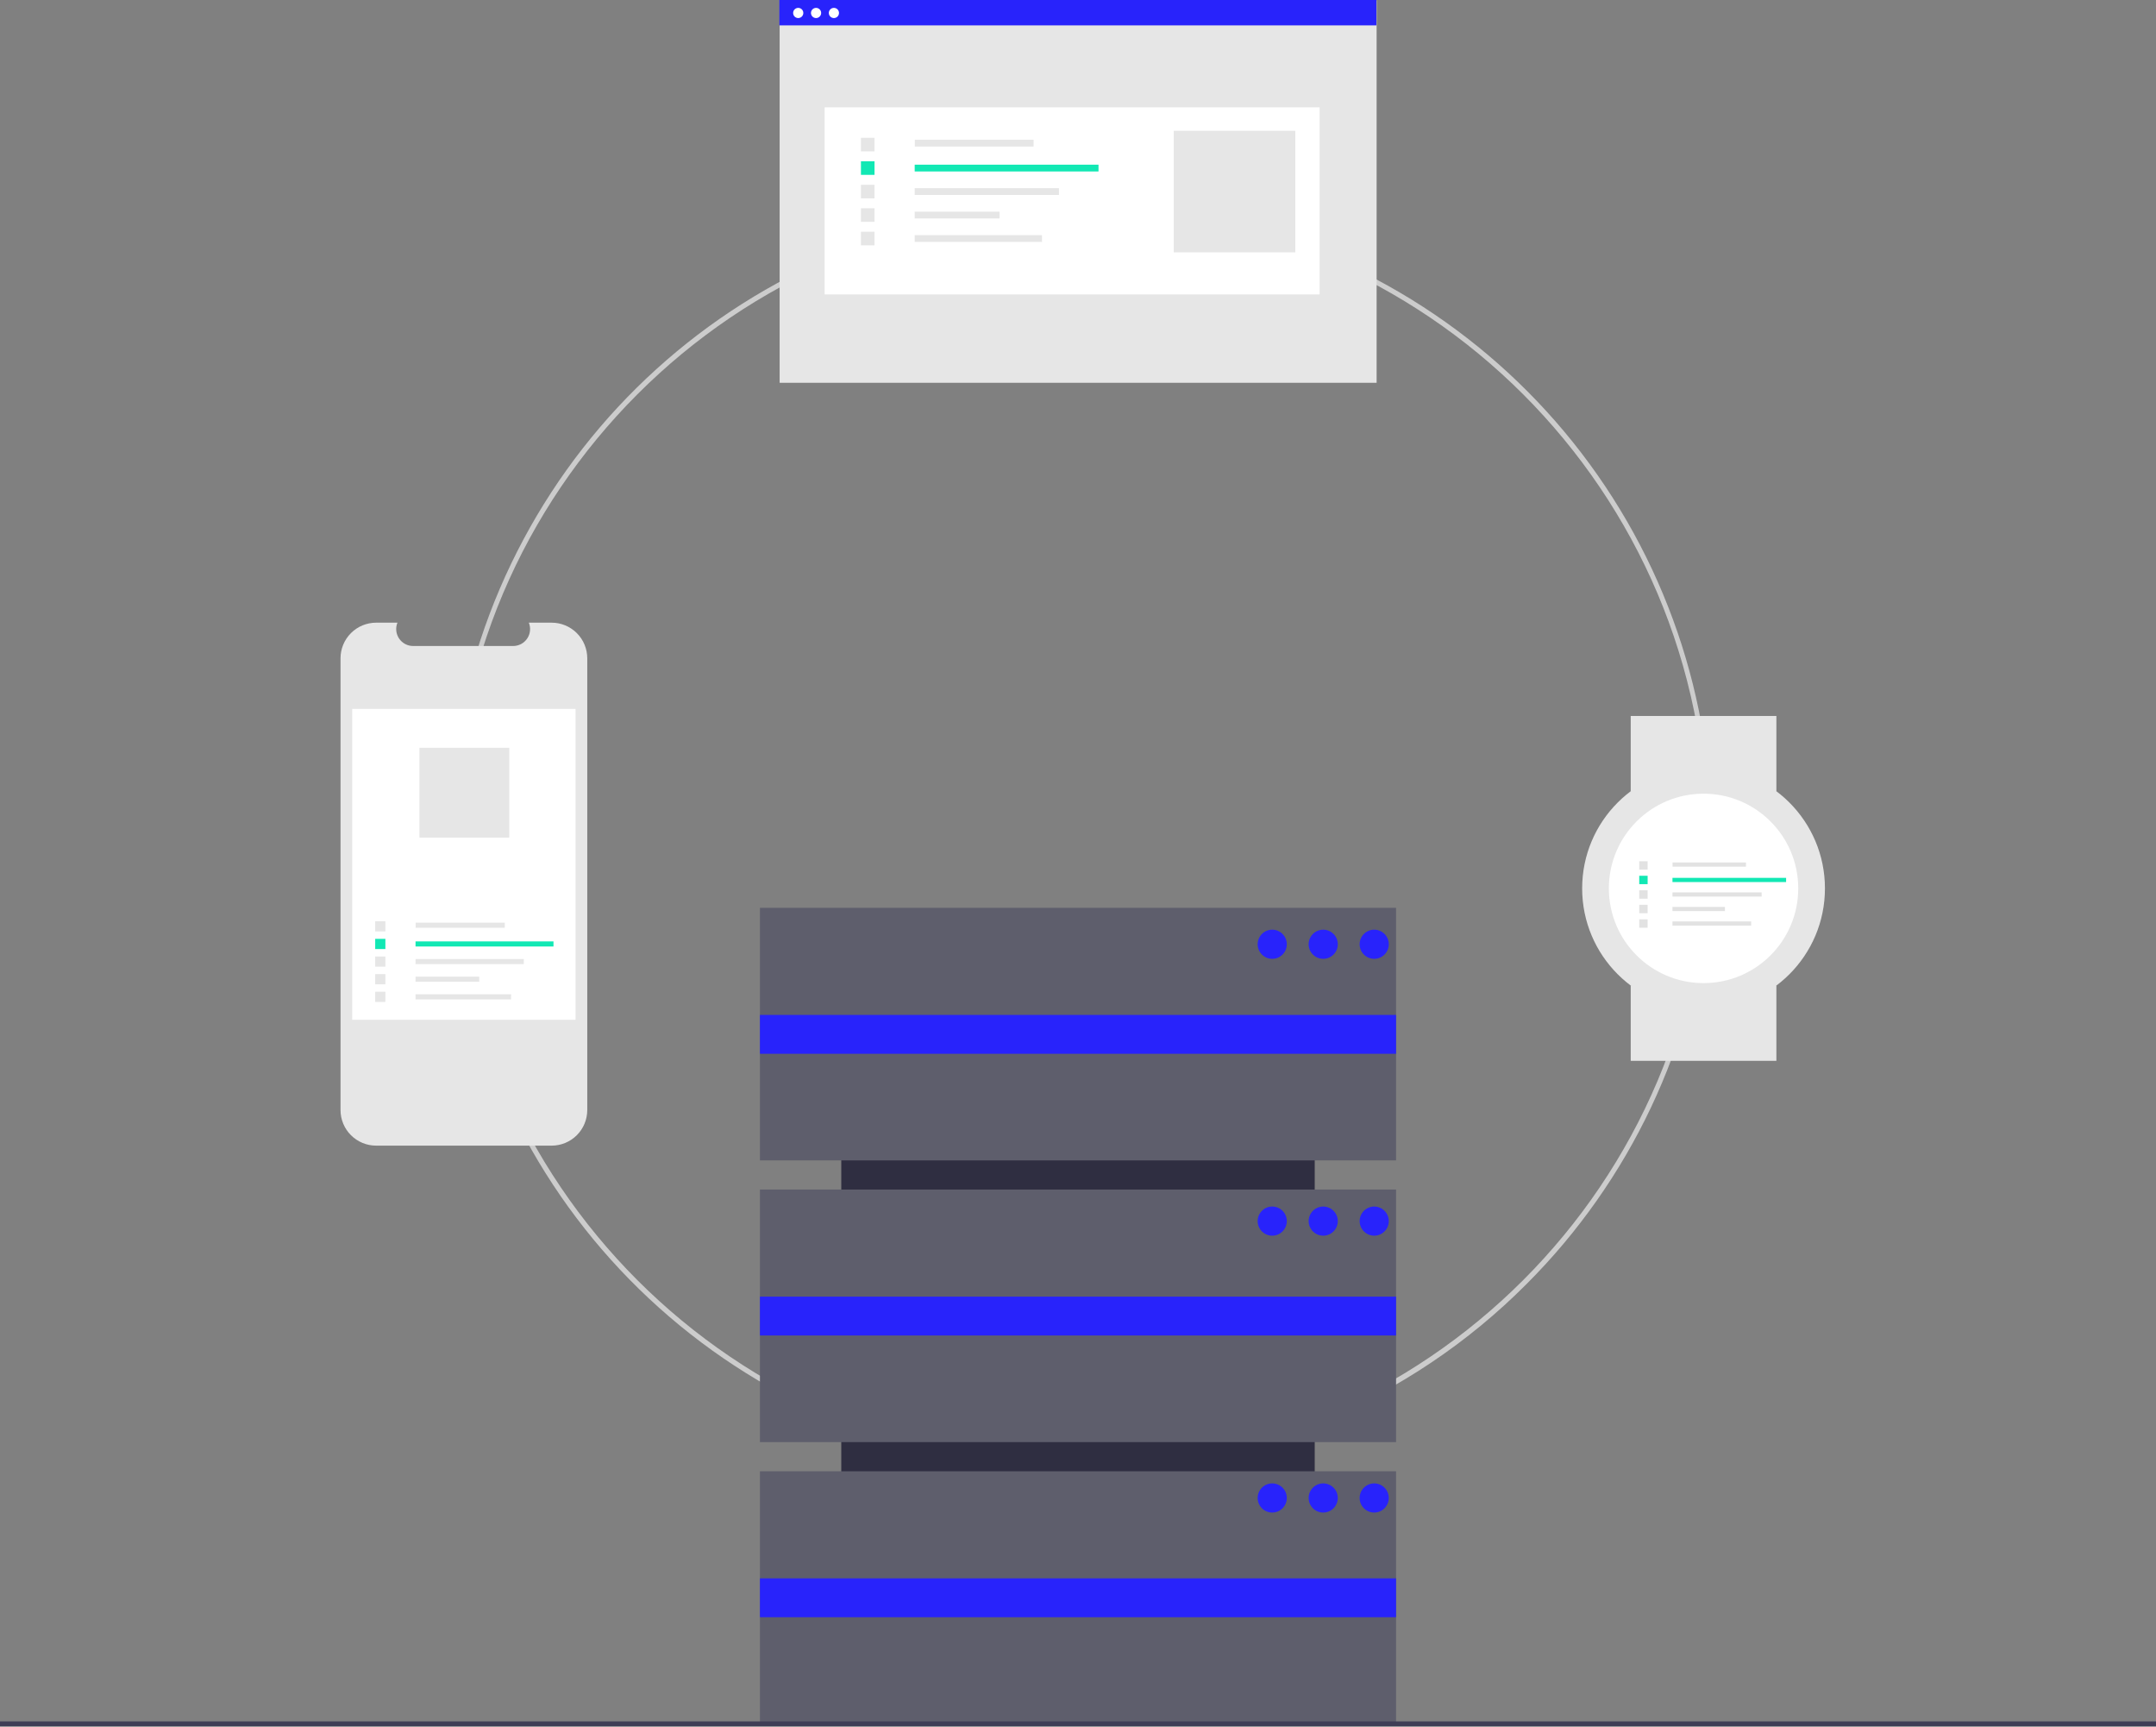 <svg
  width="888"
  height="711"
  viewBox="0 0 888 711"
  fill="none"
  xmlns="http://www.w3.org/2000/svg"
>
  <rect x="0" y="0" width="888" height="711" fill="#808080" stroke="none"/>
  <g clip-path="url(#clip0)">
    <path
      d="M444.935 604.807C384.768 604.807 326.463 583.945 279.953 545.775C233.443 507.605 201.607 454.49 189.869 395.479C178.132 336.468 187.218 275.212 215.581 222.15C243.943 169.087 289.827 127.501 345.414 104.476C401.002 81.451 462.853 78.412 520.429 95.878C578.005 113.344 627.744 150.233 661.171 200.26C694.598 250.287 709.645 310.357 703.748 370.234C697.85 430.112 671.374 486.092 628.829 528.636C604.736 552.861 576.077 572.067 544.512 585.141C512.947 598.216 479.101 604.9 444.935 604.807V604.807ZM444.935 86.678C302.639 86.678 186.871 202.446 186.871 344.743C186.871 487.04 302.639 602.807 444.935 602.807C587.232 602.807 703 487.04 703 344.743C703 202.446 587.232 86.678 444.935 86.678V86.678Z"
      fill="#CCCCCC"
    />
    <path d="M541.5 643.807V381.807H346.5V643.807H541.5Z" fill="#2F2E41" />
    <path d="M575 373.807H313V477.807H575V373.807Z" fill="#5E5E6C" />
    <path d="M575 489.807H313V593.807H575V489.807Z" fill="#5E5E6C" />
    <path d="M575 605.807H313V709.807H575V605.807Z" fill="#5E5E6C" />
    <path d="M575 417.904H313V433.904H575V417.904Z" fill="#2823FB" />
    <path d="M575 533.904H313V549.904H575V533.904Z" fill="#2823FB" />
    <path d="M575 649.904H313V665.904H575V649.904Z" fill="#2823FB" />
    <path
      d="M524 394.807C527.314 394.807 530 392.121 530 388.807C530 385.494 527.314 382.807 524 382.807C520.686 382.807 518 385.494 518 388.807C518 392.121 520.686 394.807 524 394.807Z"
      fill="#2823FB"
    />
    <path
      d="M545 394.807C548.314 394.807 551 392.121 551 388.807C551 385.494 548.314 382.807 545 382.807C541.686 382.807 539 385.494 539 388.807C539 392.121 541.686 394.807 545 394.807Z"
      fill="#2823FB"
    />
    <path
      d="M566 394.807C569.314 394.807 572 392.121 572 388.807C572 385.494 569.314 382.807 566 382.807C562.686 382.807 560 385.494 560 388.807C560 392.121 562.686 394.807 566 394.807Z"
      fill="#2823FB"
    />
    <path
      d="M524 508.807C527.314 508.807 530 506.121 530 502.807C530 499.494 527.314 496.807 524 496.807C520.686 496.807 518 499.494 518 502.807C518 506.121 520.686 508.807 524 508.807Z"
      fill="#2823FB"
    />
    <path
      d="M545 508.807C548.314 508.807 551 506.121 551 502.807C551 499.494 548.314 496.807 545 496.807C541.686 496.807 539 499.494 539 502.807C539 506.121 541.686 508.807 545 508.807Z"
      fill="#2823FB"
    />
    <path
      d="M566 508.807C569.314 508.807 572 506.121 572 502.807C572 499.494 569.314 496.807 566 496.807C562.686 496.807 560 499.494 560 502.807C560 506.121 562.686 508.807 566 508.807Z"
      fill="#2823FB"
    />
    <path
      d="M524 622.807C527.314 622.807 530 620.121 530 616.807C530 613.494 527.314 610.807 524 610.807C520.686 610.807 518 613.494 518 616.807C518 620.121 520.686 622.807 524 622.807Z"
      fill="#2823FB"
    />
    <path
      d="M545 622.807C548.314 622.807 551 620.121 551 616.807C551 613.494 548.314 610.807 545 610.807C541.686 610.807 539 613.494 539 616.807C539 620.121 541.686 622.807 545 622.807Z"
      fill="#2823FB"
    />
    <path
      d="M566 622.807C569.314 622.807 572 620.121 572 616.807C572 613.494 569.314 610.807 566 610.807C562.686 610.807 560 613.494 560 616.807C560 620.121 562.686 622.807 566 622.807Z"
      fill="#2823FB"
    />
    <path d="M888 708.807H0V710.807H888V708.807Z" fill="#3F3D56" />
    <path
      d="M241.879 271.065V457.056C241.878 460.947 240.332 464.679 237.58 467.43C234.829 470.182 231.097 471.728 227.206 471.729H154.928C151.036 471.729 147.303 470.184 144.55 467.432C141.798 464.681 140.251 460.948 140.25 457.056V271.065C140.251 267.173 141.798 263.44 144.55 260.689C147.303 257.937 151.036 256.392 154.928 256.392H163.696C163.265 257.451 163.101 258.599 163.219 259.736C163.336 260.873 163.731 261.964 164.368 262.913C165.005 263.861 165.866 264.639 166.875 265.177C167.883 265.715 169.008 265.997 170.151 265.999H211.359C212.502 265.997 213.627 265.715 214.636 265.177C215.644 264.639 216.505 263.861 217.142 262.913C217.78 261.964 218.174 260.873 218.292 259.736C218.409 258.599 218.245 257.451 217.814 256.392H227.206C231.097 256.393 234.829 257.939 237.58 260.691C240.332 263.442 241.878 267.174 241.879 271.065V271.065Z"
      fill="#E6E6E6"
    />
    <path d="M237.064 291.91H145.064V419.91H237.064V291.91Z" fill="white" />
    <path
      d="M207.905 379.927H171.186V382.026H207.905V379.927Z"
      fill="#E6E6E6"
    />
    <path d="M227.966 387.632H171.149V389.73H227.966V387.632Z" fill="#12E8B4" />
    <path d="M215.737 394.89H171.149V396.988H215.737V394.89Z" fill="#E6E6E6" />
    <path
      d="M197.377 402.149H171.149V404.247H197.377V402.149Z"
      fill="#E6E6E6"
    />
    <path
      d="M210.491 409.407H171.149V411.505H210.491V409.407Z"
      fill="#E6E6E6"
    />
    <path d="M158.73 379.324H154.533V383.52H158.73V379.324Z" fill="#E6E6E6" />
    <path d="M158.73 386.582H154.533V390.779H158.73V386.582Z" fill="#12E8B4" />
    <path d="M158.73 393.841H154.533V398.037H158.73V393.841Z" fill="#E6E6E6" />
    <path d="M158.73 401.1H154.533V405.296H158.73V401.1Z" fill="#E6E6E6" />
    <path d="M158.73 408.358H154.533V412.555H158.73V408.358Z" fill="#E6E6E6" />
    <path d="M209.748 307.91H172.751V344.908H209.748V307.91Z" fill="#E6E6E6" />
    <path
      d="M566.994 157.614V0.139H444.053H321.111V157.614H566.994Z"
      fill="#E6E6E6"
    />
    <path d="M543.508 44.195H339.647V121.23H543.508V44.195Z" fill="white" />
    <path
      d="M425.716 57.542H376.789V60.338H425.716V57.542Z"
      fill="#E6E6E6"
    />
    <path d="M452.446 67.807H376.74V70.603H452.446V67.807Z" fill="#12E8B4" />
    <path d="M436.151 77.479H376.74V80.275H436.151V77.479Z" fill="#E6E6E6" />
    <path d="M411.688 87.151H376.74V89.947H411.688V87.151Z" fill="#E6E6E6" />
    <path d="M429.162 96.822H376.74V99.618H429.162V96.822Z" fill="#E6E6E6" />
    <path
      d="M360.193 56.738H354.601V62.329H360.193V56.738Z"
      fill="#E6E6E6"
    />
    <path
      d="M360.193 66.409H354.601V72.001H360.193V66.409Z"
      fill="#12E8B4"
    />
    <path
      d="M360.193 76.081H354.601V81.673H360.193V76.081Z"
      fill="#E6E6E6"
    />
    <path
      d="M360.193 85.753H354.601V91.344H360.193V85.753Z"
      fill="#E6E6E6"
    />
    <path
      d="M360.193 95.424H354.601V101.016H360.193V95.424Z"
      fill="#E6E6E6"
    />
    <path
      d="M533.504 53.847H483.445V103.906H533.504V53.847Z"
      fill="#E6E6E6"
    />
    <path d="M566.889 0H321.006V10.446H566.889V0Z" fill="#2823FB" />
    <path
      d="M328.768 7.437C329.926 7.437 330.865 6.499 330.865 5.341C330.865 4.182 329.926 3.244 328.768 3.244C327.61 3.244 326.671 4.182 326.671 5.341C326.671 6.499 327.61 7.437 328.768 7.437Z"
      fill="white"
    />
    <path
      d="M336.117 7.437C337.275 7.437 338.214 6.499 338.214 5.341C338.214 4.182 337.275 3.244 336.117 3.244C334.959 3.244 334.02 4.182 334.02 5.341C334.02 6.499 334.959 7.437 336.117 7.437Z"
      fill="white"
    />
    <path
      d="M343.466 7.437C344.624 7.437 345.563 6.499 345.563 5.341C345.563 4.182 344.624 3.244 343.466 3.244C342.308 3.244 341.369 4.182 341.369 5.341C341.369 6.499 342.308 7.437 343.466 7.437Z"
      fill="white"
    />
    <path
      d="M731.648 294.807H671.648V325.807H731.648V294.807Z"
      fill="#E6E6E6"
    />
    <path
      d="M731.648 405.807H671.648V436.807H731.648V405.807Z"
      fill="#E6E6E6"
    />
    <path
      d="M701.648 415.807C729.262 415.807 751.648 393.422 751.648 365.807C751.648 338.193 729.262 315.807 701.648 315.807C674.033 315.807 651.648 338.193 651.648 365.807C651.648 393.422 674.033 415.807 701.648 415.807Z"
      fill="#E6E6E6"
    />
    <path
      d="M701.648 404.807C723.187 404.807 740.648 387.346 740.648 365.807C740.648 344.268 723.187 326.807 701.648 326.807C680.109 326.807 662.648 344.268 662.648 365.807C662.648 387.346 680.109 404.807 701.648 404.807Z"
      fill="white"
    />
    <path d="M719.123 355.122H688.876V356.85H719.123V355.122Z" fill="#E2E2E2" />
    <path
      d="M735.648 361.468H688.846V363.196H735.648V361.468Z"
      fill="#12E8B4"
    />
    <path
      d="M725.575 367.447H688.846V369.175H725.575V367.447Z"
      fill="#E2E2E2"
    />
    <path
      d="M710.451 373.426H688.846V375.154H710.451V373.426Z"
      fill="#E2E2E2"
    />
    <path
      d="M721.254 379.405H688.846V381.133H721.254V379.405Z"
      fill="#E2E2E2"
    />
    <path d="M678.616 354.625H675.16V358.082H678.616V354.625Z" fill="#E2E2E2" />
    <path d="M678.616 360.604H675.16V364.061H678.616V360.604Z" fill="#12E8B4" />
    <path d="M678.616 366.583H675.16V370.04H678.616V366.583Z" fill="#E2E2E2" />
    <path d="M678.616 372.562H675.16V376.019H678.616V372.562Z" fill="#E2E2E2" />
    <path d="M678.616 378.541H675.16V381.998H678.616V378.541Z" fill="#E2E2E2" />
  </g>
  <defs>
    <clipPath id="clip0">
      <rect width="888" height="710.807" fill="white" />
    </clipPath>
  </defs>
</svg>
